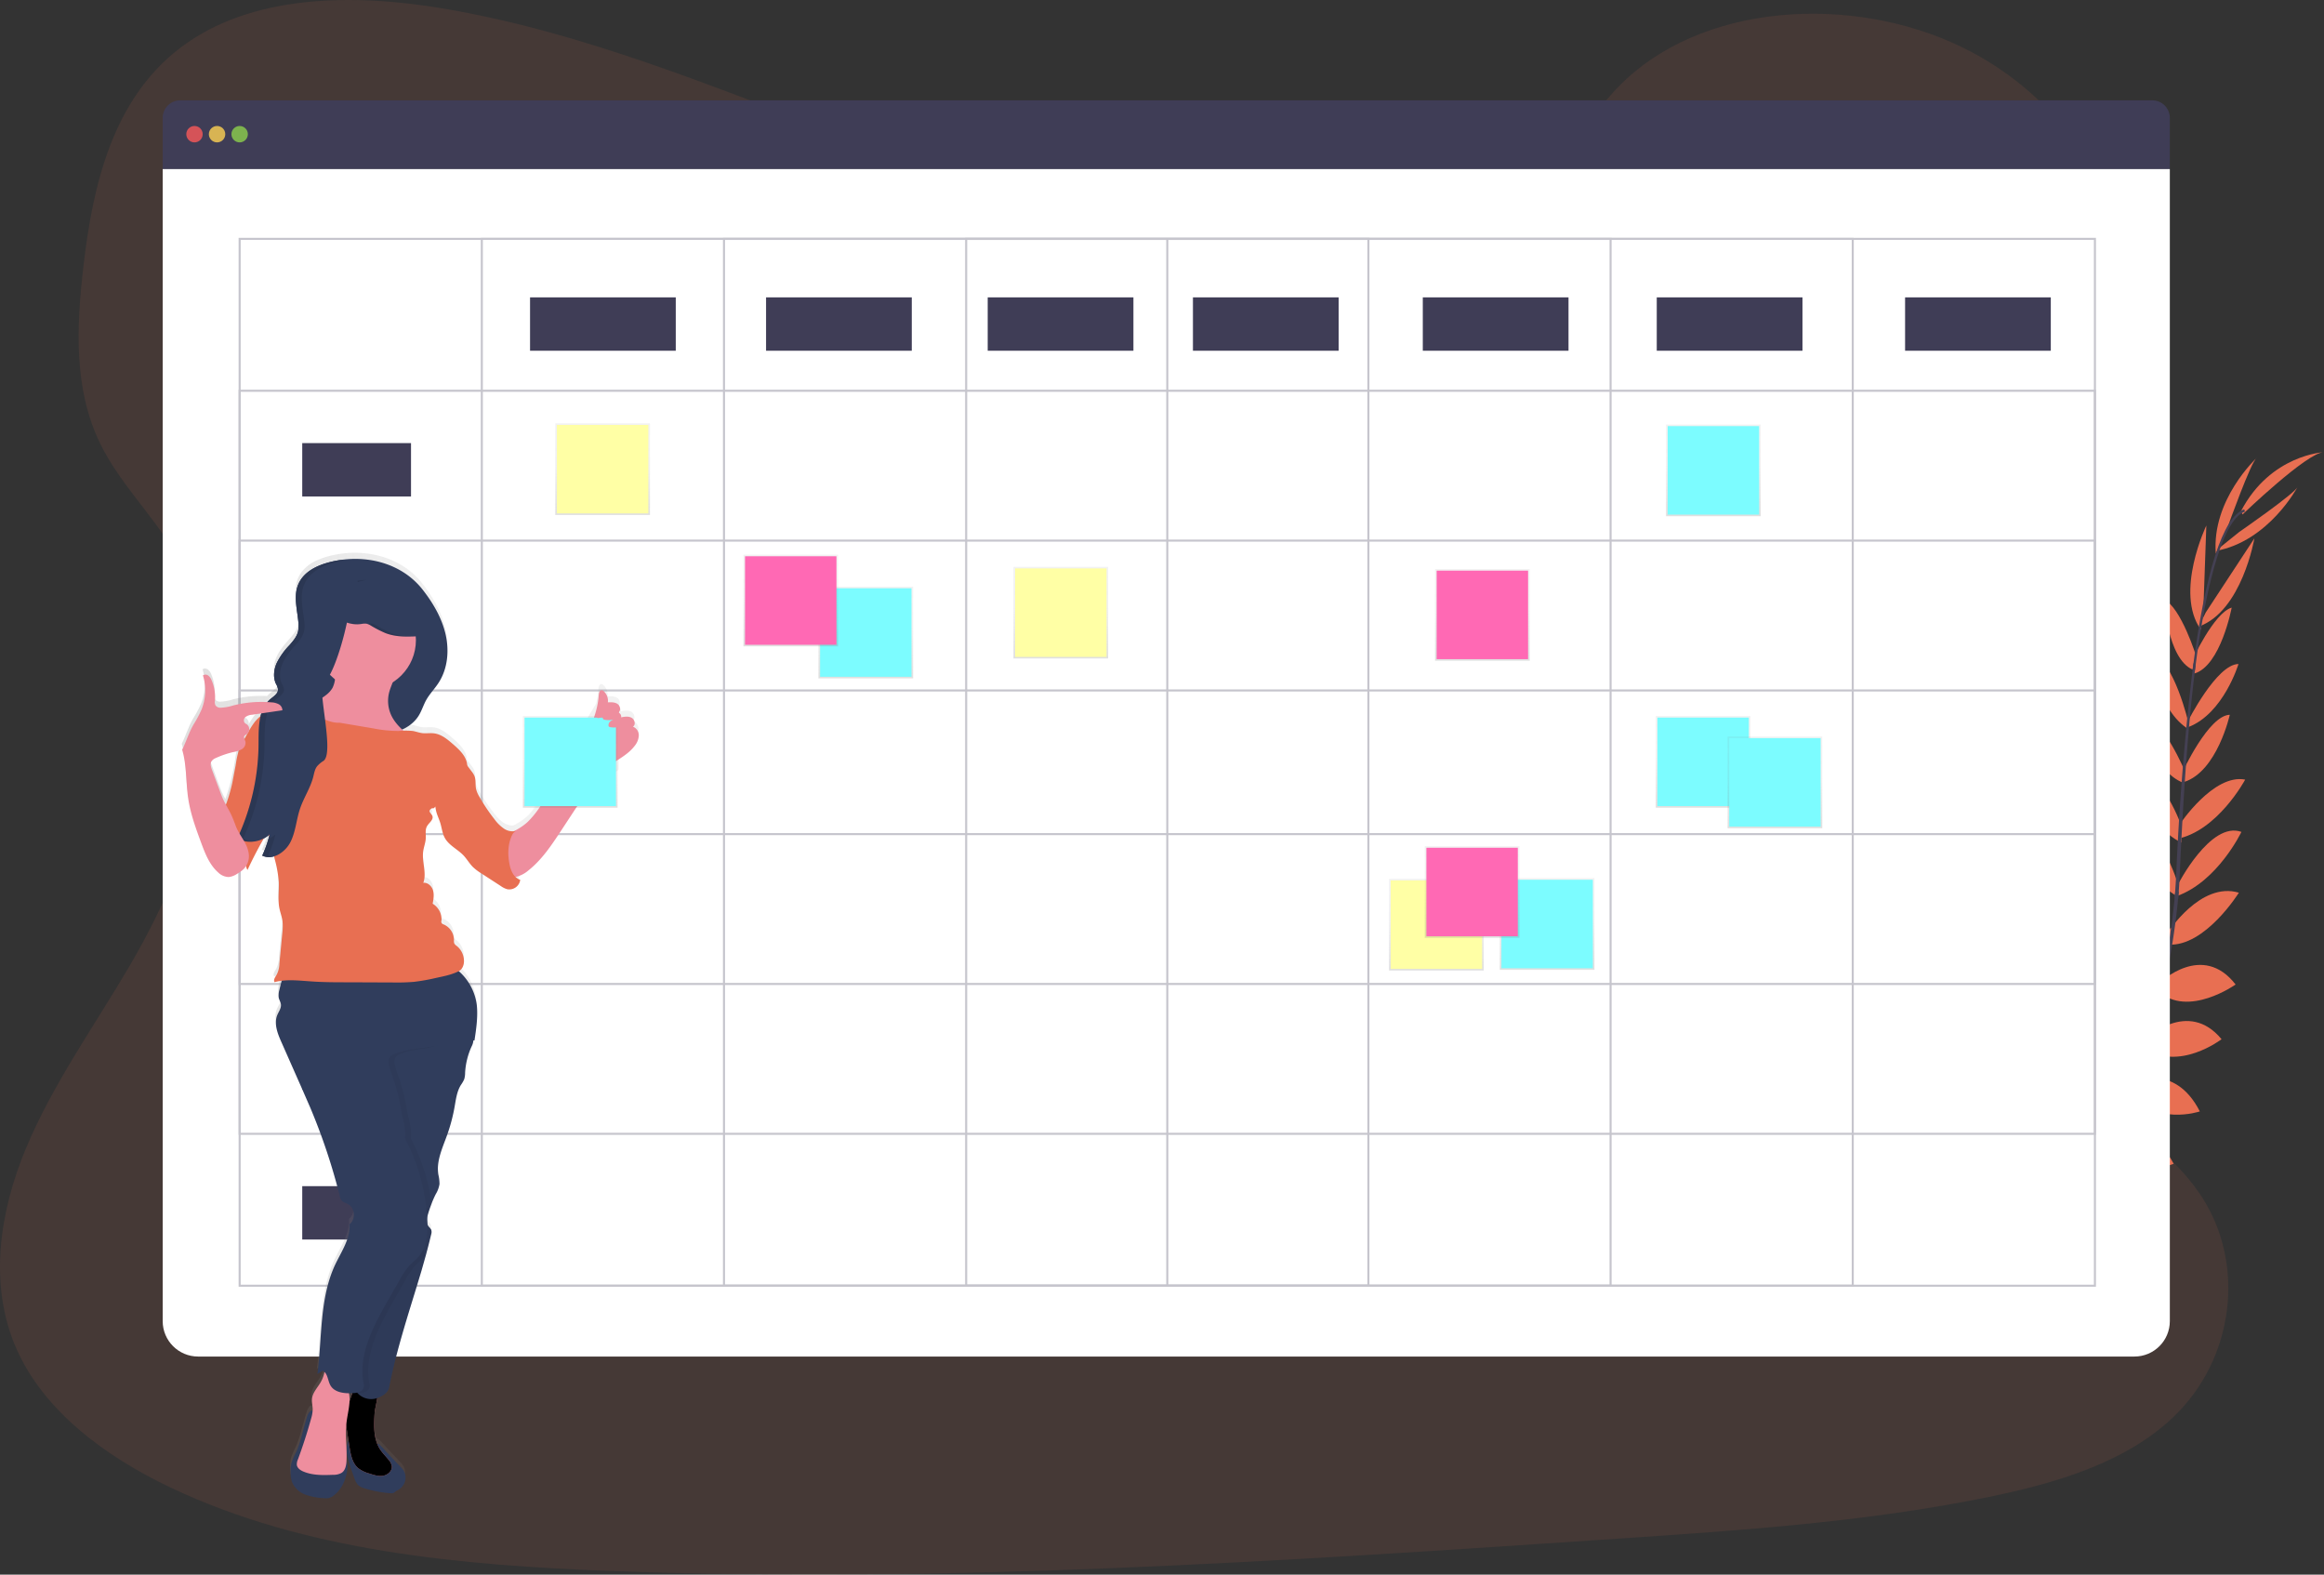 <svg xmlns="http://www.w3.org/2000/svg" xmlns:xlink="http://www.w3.org/1999/xlink" width="1132.39" height="767.13" xmlns:v="https://vecta.io/nano"><rect width="100%" height="100%" fill="#333333" stroke="none"/><style><![CDATA[.B{opacity:.1}.C{fill:#7cfcff}.D{fill:#ee8e9e}.E{fill:#303d5c}.F{fill:#e86f52}.G{fill:#3f3d56}.H{fill:#ffffa5}.I{fill:#ff69b4}]]></style><defs><linearGradient id="A" x1="421.86" y1="330.48" x2="421.86" y2="285.82" gradientUnits="userSpaceOnUse"><stop offset="0" stop-color="gray" stop-opacity=".25"/><stop offset=".54" stop-color="gray" stop-opacity=".12"/><stop offset="1" stop-color="gray" stop-opacity=".1"/></linearGradient><linearGradient id="B" xlink:href="#A"/><linearGradient id="C" x1="421.85" x2="421.85" xlink:href="#A"/><linearGradient id="D" x1="122.28" y1="564.8" x2="344.94" y2="564.8" xlink:href="#A"/><path id="E" d="M258.27 144.87h71v26h-71z"/><path id="F" d="M147.27 215.87h53v26h-53z"/><path id="G" d="M398.79 285.82h46.13v44.66h-46.13z"/><path id="H" d="M399.59 286.59h44.54v43.12h-44.54z"/><path id="I" d="M182.54 688.3c-.39 6.11-.66 12.71 2.68 17.84 1.21 1.84 2.82 3.39 4.19 5.12a6.1 6.1 0 0 1 1.5 3.09c.19 2.24-1.91 4.16-4.12 4.58s-4.47-.28-6.61-1a15.92 15.92 0 0 1-5.61-2.64c-2.91-2.46-3.68-6.56-4.26-10.32l-1.36-8.74a20.9 20.9 0 0 1 1.24-13.2l2.24-6.56a3 3 0 0 1 1-1.63 2.78 2.78 0 0 1 1.71-.32c2.14.11 7.55.89 8.59 3.16.88 1.97-1.04 8.27-1.19 10.62z"/></defs><g class="F"><path d="M612.68 112.3c-69.59-.11-136.64-21.73-200.79-45.79S284.1 15.62 215.77 4.11c-44-7.4-93.9-6.9-128.17 19.38-32.97 25.29-42.41 67.26-46.93 106.08-3.39 29.18-4.91 59.83 8.17 86.57 9.09 18.57 24.59 33.89 35.56 51.6 38.17 61.6 15.52 140-21.24 202.82-17.25 29.41-37.46 57.64-50.47 88.8s-18.28 66.52-4.84 97.35c13.34 30.57 43.34 52.86 75.43 68.07 65.29 31 141.16 37.82 215 40.59 163.48 6.14 327.21-4.8 490.51-15.8 60.43-4.06 121.13-8.16 180.29-20.29 32.85-6.73 66.66-16.76 89.9-38.92 29.5-28.12 35.42-74.17 13.81-107.34-36.26-55.69-131.42-66.45-157.52-126.63-14.37-33.13-2.17-71 15.86-102.86 38.69-68.29 105.44-129.37 106.35-205.89.62-52.56-34.33-103.93-86.37-126.93-54.56-24.14-128.8-18.2-166.83 26.28-39.16 45.8-110.15 65.41-171.6 65.31z" class="B"/><path d="M958.84 626s-12.29-8.11-24.47-2.34c0 0 3.75 7.23 19.17 6.54zm1.51.44s3.74 14.24-5.63 23.93c0 0-5.64-5.88 0-20.26zm15.33-13.67s-.91-12.12-28.25-8.1c0 0-.13 7.82 9.47 11.52s13.99.58 18.78-3.42zm1.68-.09s11.57 3.72 1.26 29.37c0 0-7.63-1.71-9-11.91s2.73-13.74 7.74-17.46zm15.49-17.18s1.56-19.93-26.39-17.88c0 0-2 18 21.45 22.67zm18.47-22.5s-3.84-22.58-31.77-15.85c0 0-.11 19.53 27.2 21.24zm13.49-23.26s-6.41-22-34.09-15.41c0 0 6.58 19.78 32.25 19.48zm12.82-22.71s-6.27-22.83-33-16c0 0 8.92 21.69 31.24 19.87zm8.27-21.58s-4.82-27.88-29.71-21.74c0 0 7.24 25.4 27.9 25.8zm7.74-26.07s-5.78-28.15-31-20c0 0 9.89 26.59 29.22 23.84zm4.8-24.27s-9.19-28.14-28.68-27.38c0 0 9.4 29.73 27 33zm3.05-23.67s-10-33.88-25.86-31.27c0 0 6.92 25.9 25.3 36.54zm1.7-28.28s-9.37-28.24-25-29.36c0 0 6.38 27.78 24.68 36.69zm1.93-26.33s-11.69-28.27-22-28.9c0 0 5.07 27.82 21 33.54zm1.29-24.52s-7.22-30.74-17.52-33.24c0 0 1.42 25.1 16.49 35.53zm3.89-32.09s-7.56-24.46-15.93-28.19c0 0 1.66 28.84 14 34.18z"/><path d="M1073.53 299.15l1.53-43.14s-15.62 32.55-2.68 50.75zm12.09-42.87s11.26-31.51 14-33.26c0 0-22.1 20.43-19.94 46.73zm-92.01 339.08s19.82-2.6 19.22 25.42c0 0-17.91 2.91-23.75-20.25zm18.64-23.11s22.91-.08 21 28.6c0 0-19.22 3.43-25.57-23.19zm12.78-20.68s20.79-9.75 34.1 15.41c0 0-19.21 8.13-35.93-11.35zm13.07-24.33s21.28-10.38 33.78 14.21c0 0-22.17 7.64-35.54-10.32zm7.53-21.19s20.49-19.57 36.84.23c0 0-20.93 16.1-37.79 4.13zm6.85-27.34s20.62-20 36.84.92c0 0-23.14 16.43-37.57 3.28z"/><path d="M1056.34 454.31s15.88-25 34.57-19.41c0 0-16.47 26.47-34.39 25.29zm4.68-23.03s16-31.49 31.13-26c0 0-11.53 24.2-31.54 31.31zm1.1-29.71s16.45-24.78 31.86-21.76c0 0-13.44 25.13-33.45 28.93zm1.26-25.3s12.74-27.8 23.11-28.05c0 0-6.12 27.62-22.26 32.73zm2.52-24.57s14.17-28.16 24.82-28.21c0 0-7.25 24.07-24.34 30.69zm2.14-29.75s10.6-23.3 19.37-25.94c0 0-5.3 28.4-18.21 32.12zm6.76-23.62l23.68-36.08s-6.06 35.59-27.14 43zm16.26-39.15s27.53-19 28.52-22.08c0 0-14 26.62-40 31.32zm1.64-8.55s31.61-30.39 39.68-30.35c0 0-26.07 1.19-40.44 28.73z"/></g><g fill="#444053"><path d="M1068.34 326.46l1.15.15c5.94-46.5 14.6-74 24.39-77.38l-.38-1.09c-10.37 3.6-19.07 30.68-25.16 78.32z"/><path d="M1059.61 437.63l1.74.15c.36-4.34.64-8.79.83-13.21 1.66-38.49 4.24-73.82 7.62-100.31l-1-1.25c-3.39 26.54-6.69 62.95-8.35 101.48a350.73 350.73 0 0 1-.84 13.14z"/><path d="M926.38 648.14c.31-.14 30.94-13.81 62.73-46.44a252.42 252.42 0 0 0 45.85-65c14.69-29.93 23.65-66.71 26.66-102.44l-1.81.85c-6.75 80.19-43.26 135-72.3 164.84-31.48 32.34-61.76 45.88-62.06 46z"/></g><path d="M1048.71 48.88H87.83a8.56 8.56 0 0 0-8.56 8.56v24.94h978V57.44a8.56 8.56 0 0 0-8.56-8.56z" class="G"/><path d="M79.27 82.38v561.24c0 9.532 7.728 17.26 17.26 17.26h943.48c9.532 0 17.26-7.728 17.26-17.26V82.38z" fill="#fff"/><circle cx="94.77" cy="65.37" r="4" fill="#fa5959" opacity=".8"/><circle cx="105.77" cy="65.37" r="4" fill="#fed253" opacity=".8"/><circle cx="116.77" cy="65.37" r="4" fill="#8ccf4d" opacity=".8"/><g opacity=".3" fill="none" stroke="#3f3d56" stroke-miterlimit="10"><path d="M116.77 116.37h904v510h-904z"/><path d="M234.77 116.37h668v510h-668z"/><path d="M352.77 116.37h432v510h-432z"/><path d="M470.77 116.37h196v510h-196z"/><path d="M568.77 116.37v510"/><path d="M116.77 190.37h904v362h-904z"/><path d="M116.77 263.37h904v216h-904z"/><path d="M116.77 336.37h904v70h-904z"/></g><g class="G"><use xlink:href="#E" class="B"/><use xlink:href="#F" class="B"/><use xlink:href="#E" x="115" class="B"/><use xlink:href="#E" x="223" class="B"/><use xlink:href="#E" x="323" class="B"/><use xlink:href="#E" x="435" class="B"/><use xlink:href="#E" x="549" class="B"/><use xlink:href="#E" x="670" class="B"/></g><use xlink:href="#G" fill="url(#A)"/><use xlink:href="#H" class="C"/><use xlink:href="#G" x="95.04" y="-9.68" fill="url(#B)"/><use xlink:href="#H" x="95.04" y="-9.68" class="H"/><use xlink:href="#G" x="278.04" y="142.32" fill="url(#B)"/><use xlink:href="#H" x="278.04" y="142.32" class="H"/><use xlink:href="#G" x="-128.22" y="-79.59" fill="url(#C)"/><use xlink:href="#H" x="-128.23" y="-79.59" class="H"/><use xlink:href="#G" x="-36.56" y="-15.59" fill="url(#C)"/><use xlink:href="#H" x="-36.57" y="-15.59" class="I"/><use xlink:href="#G" x="332" y="142" fill="url(#B)"/><use xlink:href="#H" x="332" y="142" class="C"/><use xlink:href="#G" x="413" y="-79" fill="url(#B)"/><use xlink:href="#H" x="413" y="-79" class="C"/><use xlink:href="#G" x="408" y="63" fill="url(#B)"/><use xlink:href="#H" x="408" y="63" class="C"/><use xlink:href="#G" x="443" y="73" fill="url(#B)"/><use xlink:href="#H" x="443" y="73" class="C"/><use xlink:href="#G" x="295.44" y="126.41" fill="url(#C)"/><use xlink:href="#H" x="295.43" y="126.41" class="I"/><use xlink:href="#G" x="300.44" y="-8.59" fill="url(#C)"/><use xlink:href="#H" x="300.43" y="-8.59" class="I"/><g class="G"><use xlink:href="#F" y="70" class="B"/><use xlink:href="#F" y="143" class="B"/><use xlink:href="#F" y="216" class="B"/><use xlink:href="#F" y="289" class="B"/><use xlink:href="#F" y="362" class="B"/></g><path d="M342.08 417.51c1.48-.94.89-3.46-.63-4.33s-3.41-.58-5.12-.24a2.09 2.09 0 0 0-1.1-2.2v-.38c1-1 .62-3-.6-3.88s-3.12-.92-4.76-.84a6.34 6.34 0 0 0-2-5.4 1.67 1.67 0 0 0-1.1-.53c-1 0-1.28 1.28-1.35 2.23a42.23 42.23 0 0 1-1.23 7.39l-31.08 52c-3.46 5 7.29-10 3.83-4.95a44 44 0 0 1-6.12 7.59 30.16 30.16 0 0 1-6.91 4.63 8.15 8.15 0 0 1-4.72-1.34 19 19 0 0 1-4.54-4.49 88.63 88.63 0 0 1-7.33-10.89 14.11 14.11 0 0 1-1.68-3.89c-.46-2.16 0-4.5-.85-6.53a10.67 10.67 0 0 0-1.34-2.12l-2.15-2.85v-.13c-.24-4.22-3.67-7.48-6.87-10.26-2.72-2.38-5.67-4.86-9.26-5.32-1.92-.25-3.89.12-5.81-.12-1.57-.2-3.06-.79-4.62-1.05a19.6 19.6 0 0 0-4.53-.09l-.64-.59a17.92 17.92 0 0 0 8.09-6.8c1.48-2.39 2.29-5.15 3.66-7.61 1.67-3 4.15-5.48 6-8.36 4.47-6.83 5.29-15.62 3.48-23.58s-6.05-15.19-11-21.64c-9.6-12.42-25.7-17-40.86-14.6a52.74 52.74 0 0 0-3 .57 38.52 38.52 0 0 0-7.43 2.37 19 19 0 0 0-8.11 6.33 14.61 14.61 0 0 0-1.41 2.62 15.43 15.43 0 0 0-.68 2.16 22.41 22.41 0 0 0-.37 6.76 60.18 60.18 0 0 0 .23 2.31l.15 1.16.32 2.31a85.75 85.75 0 0 1 .42 3.46 22 22 0 0 1 .13 2.43v.61a9.93 9.93 0 0 1-.27 1.79 7.5 7.5 0 0 1-.3.95 11.84 11.84 0 0 1-1.41 2.59 32.71 32.71 0 0 1-2.53 3.11l-.87 1-.86 1a36.66 36.66 0 0 0-3.13 4.23 20.58 20.58 0 0 0-1.23 2.32 16.6 16.6 0 0 0-.71 1.86 15.4 15.4 0 0 0-.54 2.6c0 .22 0 .44-.06.66v1.31a11.47 11.47 0 0 0 .14 1.3 9.23 9.23 0 0 0 .3 1.26 8.55 8.55 0 0 0 .47 1.22c0 .11.1.22.16.33l.16.33.32.65a4.26 4.26 0 0 1 .33 1v.73a4.09 4.09 0 0 1-1.48 2.55c-.2.19-.4.36-.61.54l-.32.26-.65.51-.62.5a12.59 12.59 0 0 0-1.51 1.5 55.87 55.87 0 0 0-16.74 1.64 22.64 22.64 0 0 1-6 1.09 3 3 0 0 1-2.6-1.09 3.83 3.83 0 0 1-.27-2.4 20.7 20.7 0 0 0-1.6-9.8 5.45 5.45 0 0 0-1.6-2.33 2.26 2.26 0 0 0-2.66-.14 24.93 24.93 0 0 1-.69 16.67 53.85 53.85 0 0 1-3.85 7.23c-2.28 3.89-3.56 8.34-5.59 12.37 2.27 7.69 1.76 15.9 3 23.84 1.11 7.39 3.69 14.47 6.28 21.48 2 5.29 4.08 10.81 8.32 14.53a7.58 7.58 0 0 0 5.15 2.24 9 9 0 0 0 4-1.52 15.67 15.67 0 0 0 3.39-2.49 8.76 8.76 0 0 0 1-1.33 5.19 5.19 0 0 0 .75 1.88c2.44-5.26 5.12-10.4 8-15.43a13.22 13.22 0 0 0 2.4-1.64c0 .18.09.36.14.54l-.38 1.45-.42 1.38-.32 1-.42 1.2-.49 1.3c-.17.43-.23.62-.36.92a31.88 31.88 0 0 1-1 2.24 7 7 0 0 0 .86.35l.19.06a7 7 0 0 0 .79.2h.29a5.61 5.61 0 0 0 .59.06h.87a8.56 8.56 0 0 0 2.11-.36l.39 1.6a57.15 57.15 0 0 1 1.92 11c.19 4.2-.54 8.47.27 12.6.41 2.15 1.24 4.21 1.54 6.37a27.15 27.15 0 0 1-.11 6.11q-.7 7.36-1.4 14.73a12.6 12.6 0 0 1-1.26 5.2c-.69 1.2-1.81 2.57-1.11 3.76a25 25 0 0 1 3.51-.67 124.74 124.74 0 0 0-1.19 4.71 8.3 8.3 0 0 0-.28 3.63c.25 1.14 1 2.17 1.08 3.33.18 1.8-1.07 3.39-1.76 5.06-1.76 4.26.11 9.06 2 13.28l5.52 12.52 4.53 10.27 4 9.18a298 298 0 0 1 14.42 43.24 5.16 5.16 0 0 0 .75 1.88c.76 1 2.15 1.32 3.28 1.94 3.39 1.87 3.78 7.45.68 9.77.63 7.52-5 14.79-7.9 21.75-6.68 16-5.47 34.06-7.76 51.26l2.59-1.51a3.21 3.21 0 0 1 .84.55q-.09.48-.21 1a15.67 15.67 0 0 1-1.66 4.17c-1.51 2.59-3.82 4.9-4.17 7.88-.21 1.8.34 3.6.33 5.41v.5c-.23-.22-.58-.2-1.1.21a6.45 6.45 0 0 0-1.63 3.07c-.45 1.29-.81 2.6-1.17 3.91l-1.34 4.62a53.71 53.71 0 0 1-2.71 8.15 34.92 34.92 0 0 0-2.4 5.52 17.13 17.13 0 0 0-.41 4.74 14.21 14.21 0 0 0 .65 4.5 11.18 11.18 0 0 0 6.55 6.21 30.75 30.75 0 0 0 9.1 1.72 7.65 7.65 0 0 0 2.39-.07 6.49 6.49 0 0 0 2.31-1.21c4.22-3.1 6.4-8.8 6.78-14a20.67 20.67 0 0 0-.57-3.18c.26-5.69-.57-11.41-.14-17.08l.28 1.93 1 6.37a1.33 1.33 0 0 0-.34-.6 14.64 14.64 0 0 0-.38 7.29 43.5 43.5 0 0 0 2.1 7.07l1.36 3.8a9.07 9.07 0 0 0 1.62 3.15c1.19 1.31 3 1.8 4.74 2.22a52.25 52.25 0 0 0 11.48 2 2.6 2.6 0 0 0 1.51-.28 7.33 7.33 0 0 0 .68-.57 6.71 6.71 0 0 1 1.1-.64 7.26 7.26 0 0 0 3.52-4.17 6.58 6.58 0 0 0-.65-5.39 12.59 12.59 0 0 0-1.55-1.88l-6.84-7.25a43.1 43.1 0 0 0-3.34-3.54 1.25 1.25 0 0 0-1.1-.36c-1.86-4.64-1.62-10.06-1.3-15.15.1-1.52.93-4.67 1.26-7.26a11.71 11.71 0 0 0 3.63-2 5.48 5.48 0 0 0 2.09-3.12c3.45-17.62 9-34.7 14.24-51.87l1.53-5.08.63-2.18.52-1.77.83-3 .23-.81a.94.94 0 0 1 0-.16l1-3.69.37-1.42 1.15-4.71a5.18 5.18 0 0 0 .14-.66 2.79 2.79 0 0 0-.11-1.67h0a2.17 2.17 0 0 0-.39-.56 6.3 6.3 0 0 0-.35-.38c-.12-.12-.26-.28-.38-.43a3.87 3.87 0 0 1-.7-1.31v-1.44c0-.44-.06-1-.09-1.52a16 16 0 0 1 .45-2l.37-1.17.46-1.45a3.67 3.67 0 0 0 .91-2.47q.93-2.32 2.05-4.55a13.72 13.72 0 0 0 1.83-4.92 19.52 19.52 0 0 0-.58-4.67c-1-6.5 2-12.83 4.21-19a84.27 84.27 0 0 0 3.72-14c.65-3.65 1.1-7.48 3.05-10.64a15.84 15.84 0 0 0 1.64-2.84 11.18 11.18 0 0 0 .44-3.22 35.53 35.53 0 0 1 3.15-12.77 8.1 8.1 0 0 0 .82-2.49.91.91 0 0 0 0-.17v-.24l.51-.08c.87-5.51 1.75-11.65 1.15-17.2a26.23 26.23 0 0 0-8.79-16.6h.1c1.72-.87 2.49-3 2.52-4.88a9.51 9.51 0 0 0-3.54-7.43 3.55 3.55 0 0 1-1.2-1.24 3.77 3.77 0 0 1-.15-1.61 8.23 8.23 0 0 0-5.07-7.64 1.91 1.91 0 0 1-.83-.48 2 2 0 0 1-.22-1.46 8.93 8.93 0 0 0-4.31-8.16c.4-2.14.8-4.38.19-6.48s-2.58-4-4.74-3.7c1.76-4.8-.74-10.14-.08-15.21.29-2.18 1.16-4.27 1.27-6.46.1-2-.39-4.14.58-5.88s3.26-3.1 2.67-5c-.25-.81-1-1.37-1.35-2.16s1.05-2 1.77-1.56a19.63 19.63 0 0 0 1-.81 16.11 16.11 0 0 0 .6 3c.49 1.64 1.24 3.18 1.75 4.81.78 2.49 1 5.19 2.26 7.47 2 3.65 6.23 5.46 9.09 8.49 1.68 1.77 2.89 4 4.62 5.68a25.18 25.18 0 0 0 4.3 3.23l9.24 6a10.62 10.62 0 0 0 3.16 1.57 5.39 5.39 0 0 0 6.35-4.57 6.24 6.24 0 0 1-2.27-1.41c.13 0 .26 0 .39-.06a14.57 14.57 0 0 0 5.93-3.15c6.58-5.24 11.31-12.39 15.93-19.42 4.84-7.37 28.13-26.87 28.13-26.87v-7.9a28.44 28.44 0 0 0 7.76-6.61 8.57 8.57 0 0 0 1.95-5 4.45 4.45 0 0 0-2.86-4.37zm-193.7 18.95q-.67 4.31-1.65 8.56a81.34 81.34 0 0 1-2.76 9.67l-.36 1-1-1.86c-.75-1.57-1.36-3.2-2-4.83l-3.86-10.4c-.5-1.35-1-2.91-.25-4.15a4.64 4.64 0 0 1 2.2-1.65 43.48 43.48 0 0 1 8.46-2.87 23.17 23.17 0 0 0 2.72-.72 41 41 0 0 0-1.5 7.25zm4.27-13a1.55 1.55 0 0 1 0-1.51 3.44 3.44 0 0 1 1-.7l.29-.2c-.4.83-.85 1.63-1.29 2.44zm8-11.31a20.92 20.92 0 0 0-3.08 3.16 33 33 0 0 0-2.64 4.08 3 3 0 0 0-1.1-3 6.37 6.37 0 0 1-1-.68 2.1 2.1 0 0 1 .42-2.94 6.1 6.1 0 0 1 3.11-1.06l4.61-.68c-.14.39-.23.77-.33 1.15zm43.16 334.65a16.73 16.73 0 0 0-.27-4.13h1.7l-1.43 4.13z" transform="translate(-33.81 -66.43)" fill="url(#D)"/><path d="M165.3 272.91c-8 1.29-16.9 4.37-20 11.87-2.31 5.67-.52 12.05.07 18.14a14 14 0 0 1-.17 4.83c-.66 2.57-2.48 4.65-4.24 6.64a35.21 35.21 0 0 0-6.09 8.54c-1.44 3.2-1.9 7-.41 10.2a7.35 7.35 0 0 1 1 2.69c.1 2.08-2.08 3.4-3.68 4.73-6 5-5.75 14-5.8 21.83a110.71 110.71 0 0 1-10.39 46.19 14.11 14.11 0 0 0 15.77-2.06 52.55 52.55 0 0 1-3.58 10.32c5.08 2.46 11.21-1.58 13.76-6.62s2.85-10.9 4.66-16.25 5-10 6.41-15.39c.45-1.78.73-3.68 1.82-5.16a13.58 13.58 0 0 1 3.2-2.73 31.23 31.23 0 0 0 11.31-15.33c6.22 1.37 12.57 2.75 18.91 2.17s12.82-3.45 16.17-8.87c1.48-2.39 2.28-5.14 3.65-7.6 1.68-3 4.15-5.48 6-8.35 4.46-6.83 5.28-15.6 3.47-23.56s-6-15.16-11-21.61c-9.58-12.44-25.68-17.05-40.84-14.62z" class="E"/><path d="M114.81 372.93l-1.64 8.55a83.67 83.67 0 0 1-2.76 9.66 9.22 9.22 0 0 0-.87 4.44 8.07 8.07 0 0 0 1.07 2.64c3.65 6.49 8.59 12.76 9 20.2.1 1.85 0 3.86 1 5.39q4.23-9.11 9.34-17.76c3.56-6 7.52-12.14 8.54-19.08a35.75 35.75 0 0 0-.13-9.8c-.47-3.65-1.29-7.39-3.51-10.31-2.42-3.16-9-7.93-13.33-6.94-5.03 1.15-6.07 8.94-6.71 13.01z" class="F"/><path d="M243.7 407.91c4.78-1.95 9.66-4 13.45-7.52a44 44 0 0 0 6.12-7.59l11.25-16.23c2.66-3.86 5.41-7.91 6-12.56a41.36 41.36 0 0 0 11.23-25.54c.08-.95.4-2.2 1.35-2.23a1.67 1.67 0 0 1 1.1.53 6.33 6.33 0 0 1 2 5.39c1.64-.08 3.42-.12 4.76.84s1.7 3.34.26 4.13a2.06 2.06 0 0 1 1.43 2.33c1.72-.34 3.61-.62 5.13.24s2.1 3.38.63 4.32a4.46 4.46 0 0 1 2.85 4.27 8.48 8.48 0 0 1-1.95 5c-4.32 5.8-11.94 8.14-16.95 13.36a40.37 40.37 0 0 0-4.41 5.89l-14.51 22.08c-4.61 7-9.34 14.17-15.92 19.39a14.57 14.57 0 0 1-5.93 3.15 6.53 6.53 0 0 1-6.23-1.73c-1.45-1.65-1.67-4-1.81-6.21-.24-3.72.4-7.56.15-11.31z" class="D"/><path d="M195.11 714.57a12.1 12.1 0 0 1 1.55 1.88 6.56 6.56 0 0 1 .65 5.38 7.19 7.19 0 0 1-3.51 4.16 6.41 6.41 0 0 0-1.11.64 6.3 6.3 0 0 1-.68.58 2.77 2.77 0 0 1-1.51.28 53.37 53.37 0 0 1-11.47-2c-1.72-.43-3.54-.92-4.74-2.22a9.07 9.07 0 0 1-1.62-3.15l-1.36-3.79a43.94 43.94 0 0 1-2.09-7.06 14.48 14.48 0 0 1 .38-7.28 2.29 2.29 0 0 1 .5 1.49 16.3 16.3 0 0 0 2.92 7.06 7.17 7.17 0 0 0 1.14 1.43 7.26 7.26 0 0 0 3.41 1.43 42.3 42.3 0 0 0 7.26.93 2 2 0 0 0 1-.12 1.79 1.79 0 0 0 .83-1 4.42 4.42 0 0 0 0-3c-.66-1.85-2.47-3.06-3.33-4.82-.65-1.3.24-2.73 1.56-1.63a41.57 41.57 0 0 1 3.35 3.54z" class="E"/><use xlink:href="#I" class="D"/><use xlink:href="#I" opacity=".05"/><path d="M230.61 507.19a1.11 1.11 0 0 1 0 .17 7.49 7.49 0 0 1-.82 2.47 35.52 35.52 0 0 0-3.16 12.74 11.18 11.18 0 0 1-.44 3.22 16 16 0 0 1-1.64 2.83c-1.95 3.17-2.4 7-3.05 10.63a84 84 0 0 1-3.72 13.94c-2.23 6.18-5.23 12.5-4.21 19a19.52 19.52 0 0 1 .58 4.67 13.56 13.56 0 0 1-1.83 4.91q-1.12 2.22-2 4.55c-.65 1.66-1.23 3.36-1.74 5.08-.6 2.09-1 4.57.38 6.25a7.62 7.62 0 0 1 1.13 1.37 3.67 3.67 0 0 1 0 2.36q-1.19 5-2.54 10l-2.2 7.76c-5.62 18.87-12 37.55-15.76 56.88-.54 2.78-4.11 4.77-6.87 5.38a9 9 0 0 1-7.9-2.11c-.19-.17-.37-.36-.54-.54-2.9-3.12-3.33-7.91-3.11-12.23 1-19.89 11-38.1 15.76-57.43a111.1 111.1 0 0 0 3.1-21.32c1.11-24 1.56-49.38-5.23-72.45-1.41-4.8-3.08-10.22-.54-14.52 1.6-2.72 4.57-4.33 7.51-5.49a48.31 48.31 0 0 1 37.46 1 11.64 11.64 0 0 1-.06 1.44 14.76 14.76 0 0 0 .76 6.62 8.41 8.41 0 0 1 .68 2.82zm-82.22 187.26l-1.27 4.62a52.36 52.36 0 0 1-2.7 8.13 34.92 34.92 0 0 0-2.4 5.52 17.13 17.13 0 0 0-.41 4.74 14.15 14.15 0 0 0 .65 4.49 11.15 11.15 0 0 0 6.54 6.2 30.48 30.48 0 0 0 9.1 1.71 7.36 7.36 0 0 0 2.39-.06 6.49 6.49 0 0 0 2.31-1.21c4.22-3.09 6.39-8.79 6.77-14a17.2 17.2 0 0 0-.71-3.58c-.33-.44-3.52 1.36-2.15 2.87 2 2.22-3.89 1.07-6.89.88a25.91 25.91 0 0 1-3.91-.64l-4.86-1c-1.59-.34-3.42-.89-4-2.41s.66-3.34 1.62-4.82c2.54-3.93 3.2-8.74 3.79-13.38.11-.91 1.25-6.82-1.1-5a6.63 6.63 0 0 0-1.63 3.07c-.43 1.25-.79 2.56-1.14 3.87z" class="E"/><path d="M208.91 597.66c-1.38-1.68-1-4.16-.37-6.25l.73-2.32-19.08-6.46-.23 5.12a110.52 110.52 0 0 1-3.09 21.33c-4.77 19.32-14.78 37.53-15.76 57.41-.23 4.58.26 9.7 3.65 12.78a9 9 0 0 0 7.89 2.12c2.77-.61 6.33-2.61 6.88-5.39 3.78-19.33 10.13-38 15.76-56.89q2.63-8.79 4.74-17.72a3.64 3.64 0 0 0 0-2.35 7 7 0 0 0-1.12-1.38z" opacity=".05"/><path d="M156.19 673.49c-1.51 2.6-3.81 4.9-4.16 7.88-.21 1.79.34 3.59.33 5.4a17.55 17.55 0 0 1-.79 4.41q-2.79 10.07-6.42 19.86a5.45 5.45 0 0 0-.51 2.7c.24 1.53 1.73 2.54 3.15 3.15 4.55 1.94 9.67 1.81 14.61 1.61a7.67 7.67 0 0 0 4.11-1c1.77-1.21 2.21-3.6 2.32-5.74.34-6.2-.71-12.43 0-18.59.25-2.25.72-4.46 1.07-6.69.49-3.1.74-6.36-.28-9.33a21.39 21.39 0 0 0-3.5-5.87 18.45 18.45 0 0 0-4.85-4.84c-.58-.34-2.23-1.4-2.82-.74-.3.34-.17 1.25-.21 1.67a17.51 17.51 0 0 1-.34 1.92 15.83 15.83 0 0 1-1.71 4.2z" class="D"/><path d="M192.85 514.93c-.89 1.21-.71 2.89-.35 4.35.63 2.64 1.69 5.17 2.55 7.74a107.7 107.7 0 0 1 3.28 14.08c.8 4.3 2.5 9.09 1.81 13.42a95.62 95.62 0 0 1 10.13 31.81c.39 2.85-5.94 6.53-5.82 9.4.24 5.72 4.8 6.18 1.44 10.74-.17.23 1.26 5.34 1.07 5.56-1.37 1.65-3.11 3-4.58 4.51a34.67 34.67 0 0 0-4.83 7.07c-8.7 15.72-21.28 33.54-17.4 51.09a3.11 3.11 0 0 1-1.66 3.15 8.6 8.6 0 0 1-3.68.85h-.6c-2.9-3.12-3.33-7.91-3.11-12.23 1-19.89 11-38.1 15.76-57.43a111.1 111.1 0 0 0 3.1-21.32c1.11-24 1.56-49.38-5.23-72.45-1.41-4.8-3.08-10.22-.54-14.52 1.6-2.72 4.57-4.33 7.51-5.49a48.31 48.31 0 0 1 37.46 1 11.64 11.64 0 0 1-.06 1.44 14.76 14.76 0 0 0 .76 6.62 8.41 8.41 0 0 1 .75 2.88l.33-3.81c-7.75 1.11-15.93 6.18-23.75 7.33a55.43 55.43 0 0 0-11.91 2.62 5.36 5.36 0 0 0-2.43 1.59z" opacity=".05"/><path d="M138.86 472.35q-1.57 5-2.77 10.1a8.45 8.45 0 0 0-.28 3.63c.25 1.14 1 2.16 1.08 3.32.18 1.8-1.07 3.39-1.76 5.06-1.76 4.25.12 9.05 2 13.26l10.06 22.76 4 9.17a297.33 297.33 0 0 1 14.41 43.19 5.32 5.32 0 0 0 .74 1.88c.77 1 2.16 1.32 3.28 1.94 3.4 1.86 3.79 7.44.68 9.76.64 7.51-5 14.76-7.89 21.72-6.68 16-5.47 34-7.76 51.2l2.59-1.52c2.49 1.14 2.4 4.67 3.74 7.06 2 3.59 6.92 4.09 11 3.82a8.52 8.52 0 0 0 3.67-.85 3.1 3.1 0 0 0 1.66-3.15c-3.87-17.55 8.7-35.37 17.41-51.09a34.63 34.63 0 0 1 4.82-7.07c1.48-1.56 3.21-2.87 4.59-4.51 3.84-4.61 4.33-11.11 4.07-17.11a95.78 95.78 0 0 0-10.9-40.41c.7-4.32-1-9.11-1.8-13.41a105.27 105.27 0 0 0-3.31-14.07c-.86-2.59-1.91-5.11-2.55-7.75-.35-1.46-.54-3.14.35-4.35a5.39 5.39 0 0 1 2.46-1.59 55.43 55.43 0 0 1 11.91-2.62l26.83-3.85c.86-5.51 1.74-11.65 1.14-17.19a26.43 26.43 0 0 0-18.93-22.11c-1.17-.31-2.54-.51-3.5.23a139.6 139.6 0 0 0-71.04 4.55z" class="E"/><g class="D"><path d="M163.19 327.44a13.17 13.17 0 0 1-1.17 7.68 12.06 12.06 0 0 1-3 3.37 23 23 0 0 1-8.84 4.39c-1.9.48-4 .8-5.29 2.31-1.88 2.27-.62 5.71 1 8.19 2.78 4.32 6.64 8.23 11.59 9.58 4 1.08 8.17.42 12.21 1.12 2.93.51 5.69 1.72 8.58 2.41a25.34 25.34 0 0 0 23.27-6.49c-4.3-3.3-8.76-6.81-11-11.75a16.67 16.67 0 0 1-.84-11.24c1-3.66 3.35-7.22 2.63-11s-4.4-6.31-8-7.57a52.2 52.2 0 0 0-10.14-2.01c-1.89-.26-13.89-2.91-14.64-1.6-.42.74 2.07 5.12 2.38 6.09a23.16 23.16 0 0 1 1.26 6.52z"/><circle cx="178.32" cy="311.86" r="24.34"/></g><g class="F"><path d="M165.46 352.09l16.51 2.78a61.77 61.77 0 0 0 12.33 1.24 34.35 34.35 0 0 1 6.8 0c1.56.26 3.05.85 4.61 1.05 1.93.24 3.89-.13 5.82.12 3.58.46 6.53 2.94 9.25 5.31 3.19 2.78 6.62 6 6.87 10.25a3.11 3.11 0 0 1-.2 1.42 4.17 4.17 0 0 1-1.23 1.28c-3 2.49-4.73 6.2-6.89 9.48a36.53 36.53 0 0 1-8.2 8.85c-.72-.46-2.09.75-1.78 1.55s1.1 1.35 1.36 2.16c.59 1.87-1.72 3.25-2.68 5s-.47 3.88-.57 5.87c-.12 2.19-1 4.28-1.27 6.45-.67 5.07 1.84 10.41.07 15.2 2.17-.27 4.13 1.6 4.74 3.69s.22 4.34-.19 6.48a8.91 8.91 0 0 1 4.32 8.14 1.4 1.4 0 0 0 1 1.94 8.24 8.24 0 0 1 5.07 7.63 3.82 3.82 0 0 0 .15 1.62 3.58 3.58 0 0 0 1.19 1.23 9.48 9.48 0 0 1 3.54 7.42c0 1.93-.8 4-2.51 4.87-3.5 1.78-7.25 2.47-11.09 3.3a97.58 97.58 0 0 1-10.73 1.91 98.85 98.85 0 0 1-10 .31l-22.08-.09c-6.21 0-12.42 0-18.61-.47-5.78-.39-11.69-1.11-17.29.41-.7-1.19.42-2.56 1.11-3.75a12.48 12.48 0 0 0 1.26-5.2l1.4-14.71a27.07 27.07 0 0 0 .11-6.1c-.3-2.17-1.12-4.22-1.54-6.37-.8-4.12-.07-8.38-.26-12.58a57.61 57.61 0 0 0-1.93-11l-4.38-18c-.7-2.89-1.07-6.25-2.15-9q-5.05-13-10.59-25.72a2.73 2.73 0 0 1 .2-2.28l3.65-6.54a41.39 41.39 0 0 1 3.34-5.33 21 21 0 0 1 12.32-7.56 21.72 21.72 0 0 1 14.33 2.12c1.7.91 3.28 2 5 2.9 2.95 1.4 6.55 2.94 9.82 2.72z"/><path d="M224.04 368.12l5.75 7.67a10.67 10.67 0 0 1 1.34 2.12c.86 2 .39 4.36.85 6.51a13.72 13.72 0 0 0 1.69 3.89 87.5 87.5 0 0 0 7.31 10.87 18.83 18.83 0 0 0 4.55 4.49 7.48 7.48 0 0 0 6.12 1.09 3.77 3.77 0 0 0-2 1.82c-2.19 4.34-2.35 9.48-1.42 14.24a14.4 14.4 0 0 0 1.6 4.66 6.92 6.92 0 0 0 3.66 3.17 5.38 5.38 0 0 1-6.35 4.56 10.33 10.33 0 0 1-3.15-1.57l-9.24-6a25.71 25.71 0 0 1-4.3-3.23c-1.73-1.72-2.93-3.9-4.61-5.67-2.86-3-7.06-4.84-9.08-8.48-1.27-2.28-1.49-5-2.27-7.46-.51-1.63-1.26-3.17-1.75-4.81-1.52-5.06-.42-10.61 1.89-15.36s5.99-8.47 9.41-12.51z"/></g><path d="M202.37 297.98a32.26 32.26 0 0 0-8.56-8.91c-4.55-3.39-9.78-6.21-15.45-6.53a16.72 16.72 0 0 0-6.95 1.13c-.11-6.87-1.81-11.45-6.11-10.76-8 1.29-16.9 4.37-20 11.87-2.31 5.67-.52 12.05.07 18.14a14 14 0 0 1-.17 4.83c-.66 2.57-2.48 4.65-4.24 6.64a35.21 35.21 0 0 0-6.09 8.54c-1.44 3.2-1.9 7-.41 10.2a7.35 7.35 0 0 1 1 2.69c.1 2.08-2.08 3.4-3.68 4.73-6 5-5.75 14-5.8 21.83a110.71 110.71 0 0 1-10.39 46.19 14.11 14.11 0 0 0 15.77-2.06 52.55 52.55 0 0 1-3.58 10.32c5.08 2.46 11.21-1.58 13.76-6.62s2.85-10.9 4.66-16.25 5-10 6.41-15.39c.45-1.78.73-3.68 1.82-5.16a13.58 13.58 0 0 1 3.2-2.73c5.24-3.76-2.48-32.25-.43-38.37 3 .67 8.65-14 11.84-29a15.1 15.1 0 0 0 6.93.69 8.58 8.58 0 0 1 2.47-.17 6.36 6.36 0 0 1 2.16.88 54.67 54.67 0 0 0 7.38 3.79c5.28 2 11.08 1.71 16.71 1.43a16.65 16.65 0 0 0-2.32-11.95z" class="E"/><path d="M118.45 408.57a110.41 110.41 0 0 0 10.44-46.15c.05-7.8-.21-16.86 5.8-21.83 1.6-1.33 3.78-2.65 3.68-4.73a7.51 7.51 0 0 0-1-2.69c-1.49-3.18-1-7 .4-10.2a35 35 0 0 1 6.1-8.54c1.75-2 3.58-4.07 4.23-6.64a14.22 14.22 0 0 0 .18-4.83c-.6-6.09-2.38-12.47-.07-18.14 3-7.26 11.39-10.37 19.19-11.73a4.39 4.39 0 0 0-2.1-.14c-8 1.29-16.9 4.37-20 11.87-2.31 5.67-.52 12.05.07 18.14a14 14 0 0 1-.17 4.83c-.66 2.57-2.48 4.65-4.24 6.64a35.21 35.21 0 0 0-6.09 8.54c-1.44 3.2-1.9 7-.41 10.2a7.35 7.35 0 0 1 1 2.69c.1 2.08-2.08 3.4-3.68 4.73-6 5-5.75 14-5.8 21.83a110.71 110.71 0 0 1-10.39 46.15 13.68 13.68 0 0 0 7.73 1.45 13.2 13.2 0 0 1-4.87-1.45zm12.19 8.22a52.55 52.55 0 0 0 3.55-10.32 13.34 13.34 0 0 1-3.46 2.29 52.32 52.32 0 0 1-3 8 7.6 7.6 0 0 0 4.7.6 7.47 7.47 0 0 1-1.79-.57zm43.63-133.12a16.77 16.77 0 0 1 4.64-1.08h-.55a16.29 16.29 0 0 0-4.11.31l.02.77zm16.57 24.8a54.55 54.55 0 0 1-7.37-3.79 6.4 6.4 0 0 0-2.17-.88 7.49 7.49 0 0 0-2.26.14 9.26 9.26 0 0 1 1.56.74 54.67 54.67 0 0 0 7.38 3.79 33 33 0 0 0 12.34 1.6 28.94 28.94 0 0 1-9.48-1.6zm-18.94-5.19c0 .22-.09.44-.14.66a15.12 15.12 0 0 0 3.62.1 16 16 0 0 1-3.48-.76z" class="B"/><path d="M121.24 416.16a8.94 8.94 0 0 1-2.4 7.11 15.76 15.76 0 0 1-3.39 2.49 9 9 0 0 1-4 1.51 7.61 7.61 0 0 1-5.14-2.23c-4.24-3.72-6.36-9.23-8.32-14.52-2.59-7-5.17-14.07-6.28-21.46-1.19-7.92-.68-16.12-2.95-23.81 2-4 3.3-8.46 5.59-12.34a57.47 57.47 0 0 0 3.85-7.22 25 25 0 0 0 .68-16.66 2.26 2.26 0 0 1 2.66.14 5.51 5.51 0 0 1 1.6 2.33 20.66 20.66 0 0 1 1.6 9.79 3.8 3.8 0 0 0 .27 2.39 3 3 0 0 0 2.6 1.1 23.47 23.47 0 0 0 6-1.09 55.75 55.75 0 0 1 18.51-1.53 8.93 8.93 0 0 1 3.61.88 3.36 3.36 0 0 1 1.86 3l-14.8 2.17a6.1 6.1 0 0 0-3.11 1.06 2.1 2.1 0 0 0-.42 2.93 6.87 6.87 0 0 0 1 .68 3 3 0 0 1-.12 4.87 3.44 3.44 0 0 0-1 .7c-.6.81.2 1.88.46 2.86a3.61 3.61 0 0 1-1.78 3.69 12.37 12.37 0 0 1-4.13 1.39 44.3 44.3 0 0 0-8.45 2.87 4.64 4.64 0 0 0-2.2 1.65c-.73 1.24-.25 2.8.25 4.15l3.86 10.38c.6 1.63 1.21 3.26 2 4.83 1 2 2.19 3.94 3.2 6s1.67 3.85 2.41 5.81c1.93 5.29 5.82 8.49 6.48 14.08z" class="D"/><use xlink:href="#G" x="-144" y="63" fill="url(#B)"/><use xlink:href="#H" x="-144" y="63" class="C"/><path d="M292.41 346.19a4.6 4.6 0 0 0-1.69 2.47 1 1 0 0 0 .39 1.12 1.12 1.12 0 0 0 .68 0 6.35 6.35 0 0 0 3-1.41 3 3 0 0 0-.89.72 1 1 0 0 0-.12 1.08 1.41 1.41 0 0 0 1 .51 9.57 9.57 0 0 0 4.29-.2 5.89 5.89 0 0 0-1.78 1.05 2.39 2.39 0 0 0-.81 1.85.92.92 0 0 0 .32.69 1.15 1.15 0 0 0 .48.17 11.56 11.56 0 0 0 4 0 2.05 2.05 0 0 0 1.68-1 2.52 2.52 0 0 0-.39-1.93 10.79 10.79 0 0 1-1-4.88 1.92 1.92 0 0 0-.14-1 1.78 1.78 0 0 0-.89-.65c-1.41-.62-3.33-1.48-4.9-1a10.31 10.31 0 0 0-3.23 2.41z" class="D"/></svg>